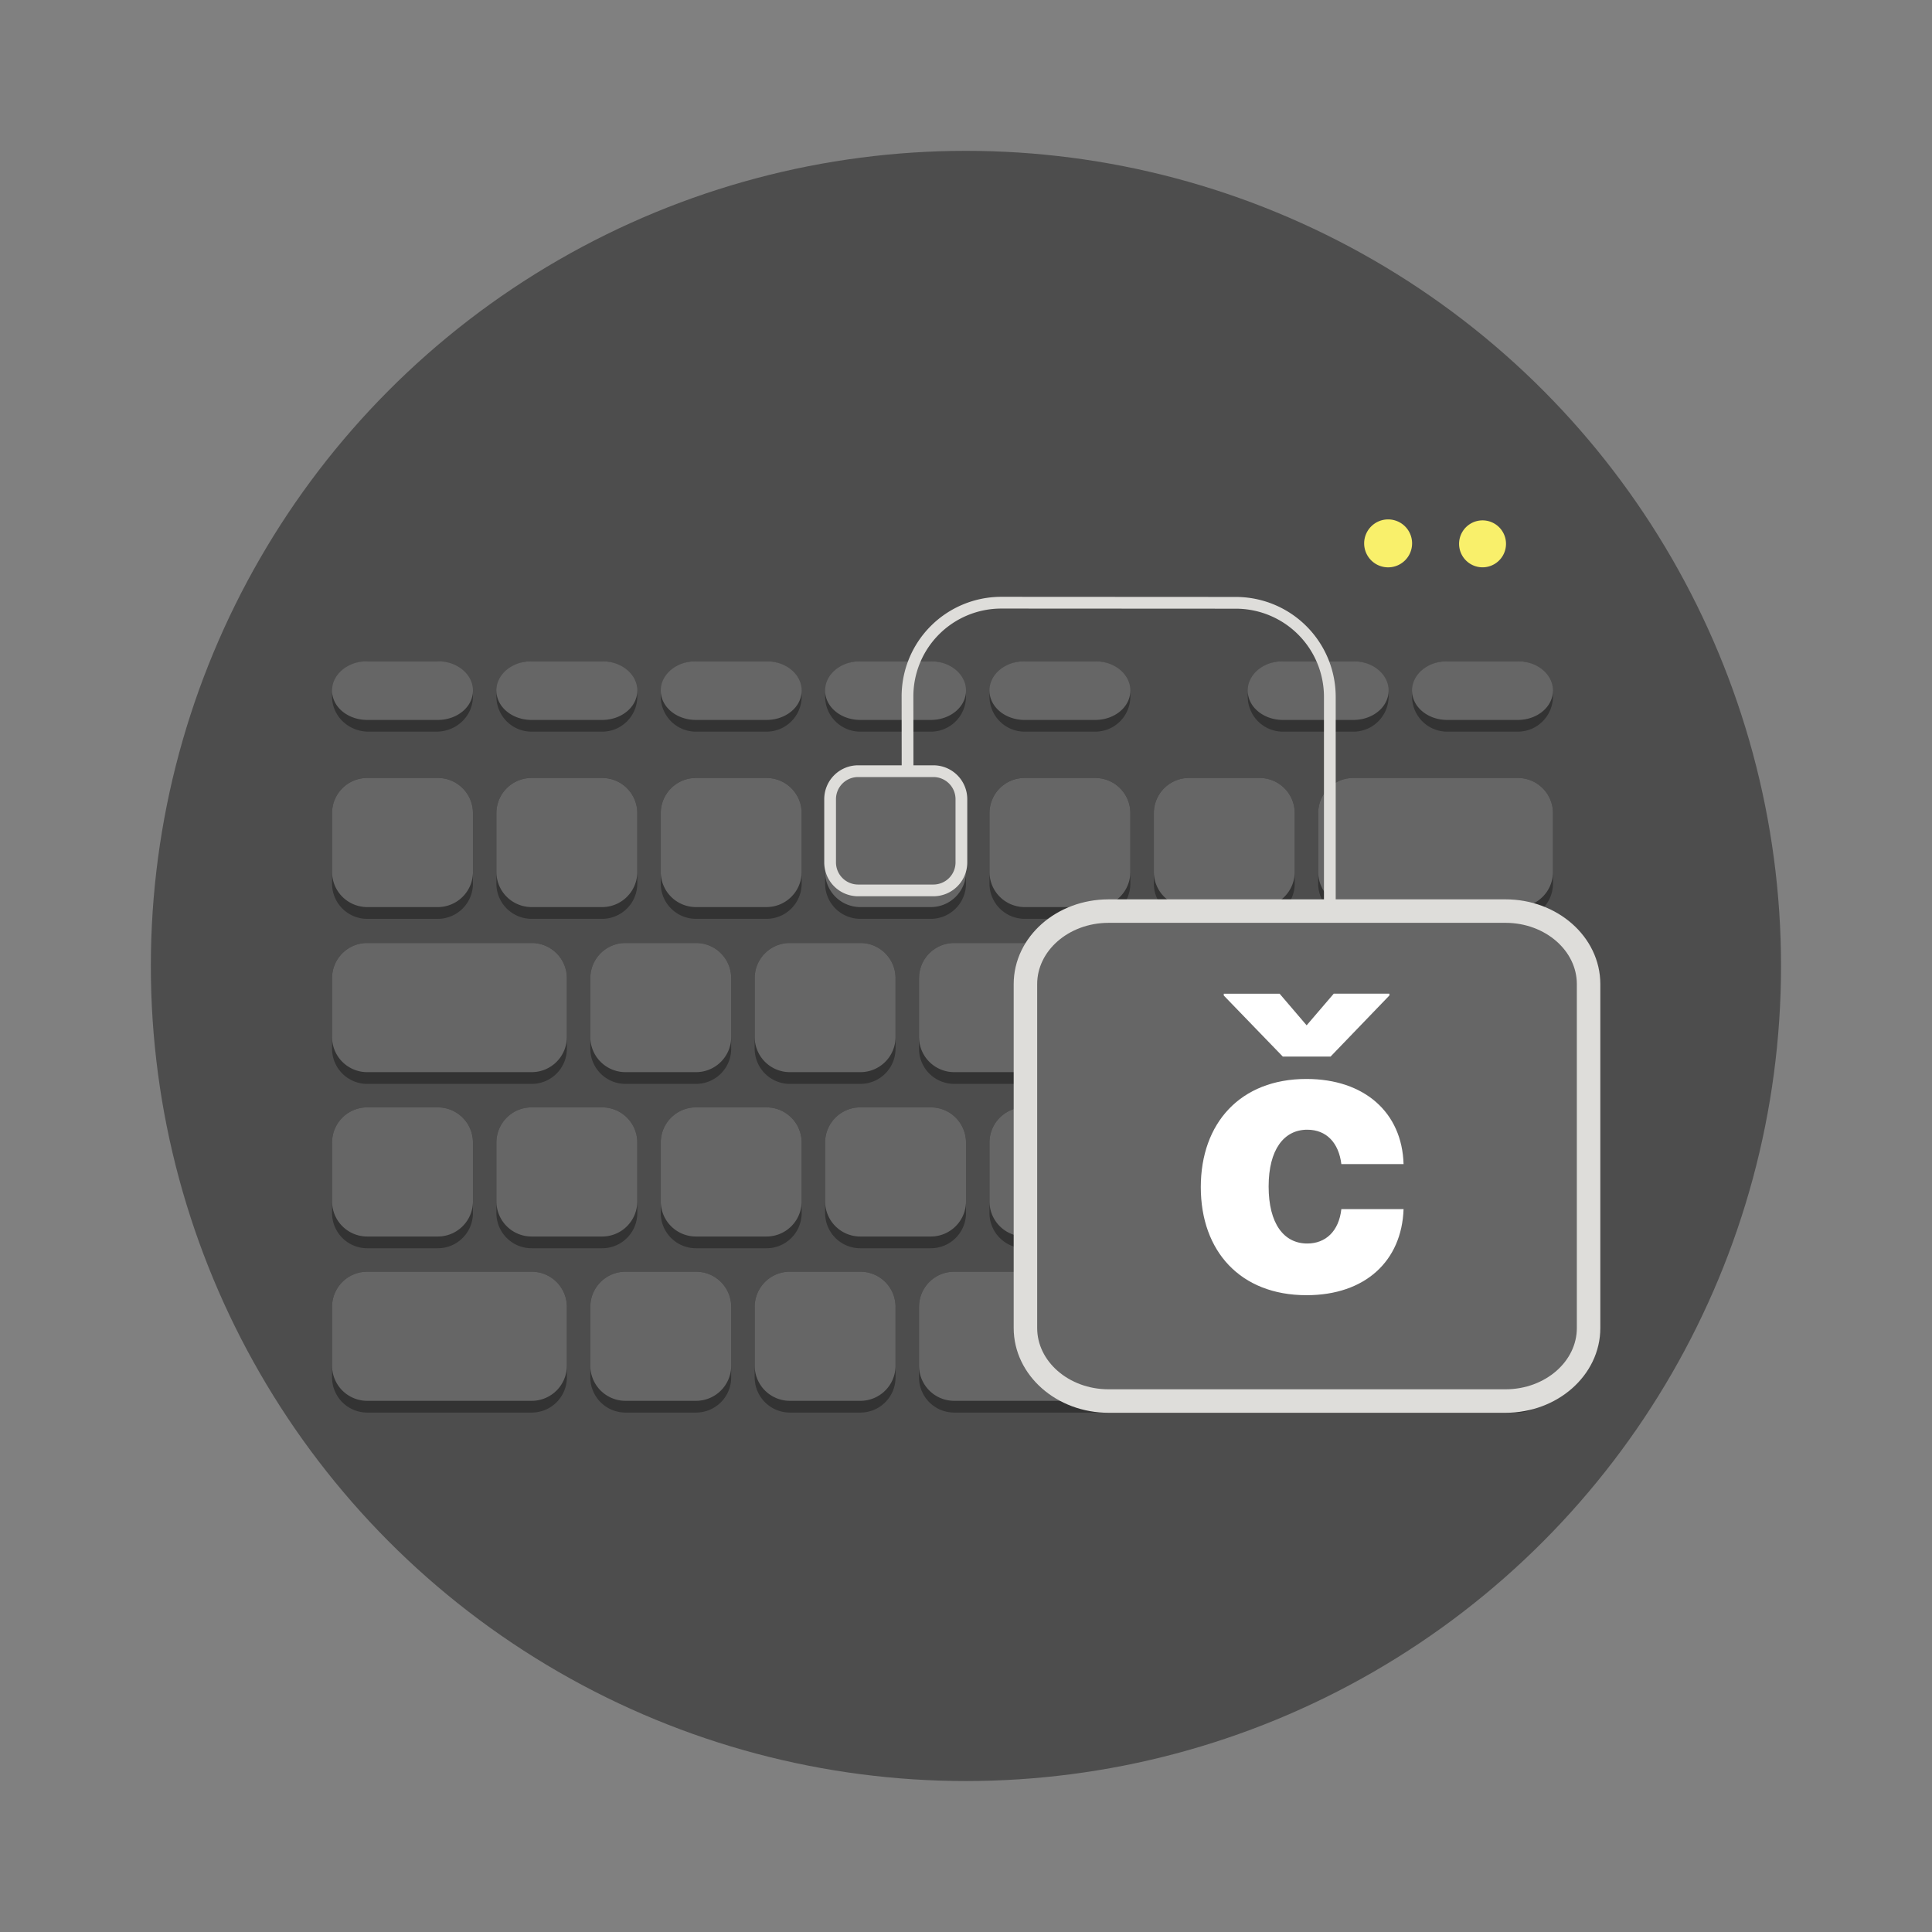<svg xmlns="http://www.w3.org/2000/svg" width="64" height="64"><rect width="100%" height="100%" fill="#808080" stroke="none"/><circle cx="31.998" cy="31.998" r="27.001" fill="#4d4d4d" style="paint-order:stroke fill markers"/><path fill="#333" d="M47.944 42.127h2.333c.646 0 1.167.52 1.167 1.166v2.334c0 .645-.521 1.166-1.167 1.166h-2.333a1.165 1.165 0 0 1-1.167-1.166v-2.334c0-.645.521-1.166 1.167-1.166m-16.333 0h13.222c.646 0 1.167.52 1.167 1.166v2.334c0 .645-.521 1.166-1.167 1.166H31.611a1.164 1.164 0 0 1-1.167-1.166v-2.334c0-.645.52-1.166 1.167-1.166m-5.445 0H28.5c.645 0 1.166.52 1.166 1.166v2.334c0 .645-.52 1.166-1.166 1.166h-2.334A1.165 1.165 0 0 1 25 45.627v-2.334c0-.645.52-1.166 1.166-1.166m-5.444 0h2.333c.646 0 1.167.52 1.167 1.166v2.334c0 .645-.521 1.166-1.167 1.166h-2.333a1.165 1.165 0 0 1-1.167-1.166v-2.334c0-.645.521-1.166 1.167-1.166m-8.555 0h5.444c.647 0 1.167.52 1.167 1.166v2.334c0 .645-.52 1.166-1.167 1.166h-5.444A1.164 1.164 0 0 1 11 45.627v-2.334c0-.645.52-1.166 1.167-1.166m38.095-8.914h.016c.645 0 1.166.52 1.166 1.167v6.161c0 .646-.52 1.167-1.166 1.167h-.016a1.164 1.164 0 0 1-1.166-1.167V34.38c0-.646.52-1.167 1.166-1.167m-2.318-1.975h2.334c.645 0 1.166.521 1.166 1.167v2.333c0 .646-.52 1.167-1.166 1.167h-2.334a1.165 1.165 0 0 1-1.166-1.167v-2.333c0-.646.52-1.167 1.166-1.167m-3.11 5.444h2.333c.645 0 1.166.522 1.166 1.167v2.333c0 .646-.52 1.167-1.166 1.167h-2.334a1.165 1.165 0 0 1-1.166-1.167V37.85c0-.645.52-1.167 1.166-1.167m-5.445 0h2.333c.646 0 1.167.522 1.167 1.167v2.333c0 .646-.521 1.167-1.167 1.167H39.39a1.165 1.165 0 0 1-1.167-1.167V37.85c0-.645.521-1.167 1.167-1.167m-27.222 0H14.5c.646 0 1.167.522 1.167 1.167v2.333c0 .646-.521 1.167-1.167 1.167h-2.333A1.165 1.165 0 0 1 11 40.182V37.85c0-.645.521-1.167 1.167-1.167m21.777 0h2.334c.645 0 1.166.522 1.166 1.167v2.333c0 .646-.52 1.167-1.166 1.167h-2.334a1.165 1.165 0 0 1-1.166-1.167V37.85c0-.645.52-1.167 1.166-1.167m-5.444 0h2.333c.646 0 1.167.522 1.167 1.167v2.333c0 .646-.521 1.167-1.167 1.167H28.5a1.165 1.165 0 0 1-1.167-1.167V37.85c0-.645.521-1.167 1.167-1.167m-5.444 0h2.333c.646 0 1.167.522 1.167 1.167v2.333c0 .646-.521 1.167-1.167 1.167h-2.333a1.165 1.165 0 0 1-1.167-1.167V37.85c0-.645.521-1.167 1.167-1.167m-5.445 0h2.334c.645 0 1.166.522 1.166 1.167v2.333c0 .646-.52 1.167-1.166 1.167H17.61a1.165 1.165 0 0 1-1.166-1.167V37.85c0-.645.52-1.167 1.166-1.167m24.89-5.445h2.333c.646 0 1.167.521 1.167 1.167v2.333c0 .646-.521 1.167-1.167 1.167H42.5a1.165 1.165 0 0 1-1.167-1.167v-2.333c0-.646.521-1.167 1.167-1.167m-5.445 0h2.334c.645 0 1.166.521 1.166 1.167v2.333c0 .646-.52 1.167-1.166 1.167h-2.334a1.165 1.165 0 0 1-1.166-1.167v-2.333c0-.646.52-1.167 1.166-1.167m-5.444 0h2.333c.646 0 1.167.521 1.167 1.167v2.333c0 .646-.521 1.167-1.167 1.167h-2.333a1.165 1.165 0 0 1-1.167-1.167v-2.333c0-.646.521-1.167 1.167-1.167m-5.445 0H28.5c.645 0 1.166.521 1.166 1.167v2.333c0 .646-.52 1.167-1.166 1.167h-2.334A1.165 1.165 0 0 1 25 34.738v-2.333c0-.646.52-1.167 1.166-1.167m-5.444 0h2.333c.646 0 1.167.521 1.167 1.167v2.333c0 .646-.521 1.167-1.167 1.167h-2.333a1.165 1.165 0 0 1-1.167-1.167v-2.333c0-.646.521-1.167 1.167-1.167m-8.555 0h5.444c.647 0 1.167.521 1.167 1.167v2.333c0 .646-.52 1.167-1.167 1.167h-5.444A1.164 1.164 0 0 1 11 34.738v-2.333c0-.646.52-1.167 1.167-1.167m32.666-5.467h5.445c.647 0 1.166.52 1.166 1.167v2.333c0 .645-.52 1.167-1.166 1.167h-5.445a1.165 1.165 0 0 1-1.166-1.167v-2.333c0-.646.52-1.167 1.166-1.167m-5.444 0h2.333c.646 0 1.167.52 1.167 1.167v2.333c0 .645-.521 1.167-1.167 1.167H39.39a1.165 1.165 0 0 1-1.167-1.167v-2.333c0-.646.521-1.167 1.167-1.167m-27.222 0H14.5c.646 0 1.167.52 1.167 1.167v2.333c0 .645-.521 1.167-1.167 1.167h-2.333A1.165 1.165 0 0 1 11 29.27v-2.333c0-.646.521-1.167 1.167-1.167m21.777 0h2.334c.645 0 1.166.52 1.166 1.167v2.333c0 .645-.52 1.167-1.166 1.167h-2.334a1.165 1.165 0 0 1-1.166-1.167v-2.333c0-.646.52-1.167 1.166-1.167m-5.444 0h2.333c.646 0 1.167.52 1.167 1.167v2.333c0 .645-.521 1.167-1.167 1.167H28.5a1.165 1.165 0 0 1-1.167-1.167v-2.333c0-.646.521-1.167 1.167-1.167m-5.444 0h2.333c.646 0 1.167.52 1.167 1.167v2.333c0 .645-.521 1.167-1.167 1.167h-2.333a1.165 1.165 0 0 1-1.167-1.167v-2.333c0-.646.521-1.167 1.167-1.167m-5.445 0h2.334c.645 0 1.166.52 1.166 1.167v2.333c0 .645-.52 1.167-1.166 1.167H17.61a1.165 1.165 0 0 1-1.166-1.167v-2.333c0-.646.52-1.167 1.166-1.167m30.333-3.866h2.333c.646 0 1.167.52 1.167 1.166s-.521 1.167-1.167 1.167h-2.333a1.165 1.165 0 0 1-1.167-1.167c0-.645.521-1.166 1.167-1.166m-5.444 0h2.333c.646 0 1.167.52 1.167 1.166s-.521 1.167-1.167 1.167H42.5a1.165 1.165 0 0 1-1.167-1.167c0-.645.521-1.166 1.167-1.166m-8.556 0h2.334c.645 0 1.166.52 1.166 1.166s-.52 1.167-1.166 1.167h-2.334a1.165 1.165 0 0 1-1.166-1.167c0-.645.52-1.166 1.166-1.166m-5.444 0h2.333c.646 0 1.167.52 1.167 1.166s-.521 1.167-1.167 1.167H28.5a1.165 1.165 0 0 1-1.167-1.167c0-.645.521-1.166 1.167-1.166m-5.444 0h2.333c.646 0 1.167.52 1.167 1.166s-.521 1.167-1.167 1.167h-2.333a1.165 1.165 0 0 1-1.167-1.167c0-.645.521-1.166 1.167-1.166m-5.445 0h2.334c.645 0 1.166.52 1.166 1.166s-.52 1.167-1.166 1.167H17.61a1.165 1.165 0 0 1-1.166-1.167c0-.645.52-1.166 1.166-1.166m-5.397 0h2.24c.672 0 1.213.52 1.213 1.166s-.54 1.167-1.214 1.167h-2.239c-.673 0-1.214-.52-1.214-1.167 0-.645.541-1.166 1.214-1.166"/><path fill="#666" d="M47.944 42.127h2.333c.646 0 1.167.52 1.167 1.166v1.945c0 .645-.521 1.166-1.167 1.166h-2.333a1.165 1.165 0 0 1-1.167-1.166v-1.945c0-.645.521-1.166 1.167-1.166m-16.333 0h13.222c.646 0 1.167.52 1.167 1.166v1.945c0 .645-.521 1.166-1.167 1.166H31.611a1.164 1.164 0 0 1-1.167-1.166v-1.945c0-.645.52-1.166 1.167-1.166m-5.445 0H28.5c.645 0 1.166.52 1.166 1.166v1.945c0 .645-.52 1.166-1.166 1.166h-2.334A1.165 1.165 0 0 1 25 45.238v-1.945c0-.645.52-1.166 1.166-1.166m-5.444 0h2.333c.646 0 1.167.52 1.167 1.166v1.945c0 .645-.521 1.166-1.167 1.166h-2.333a1.165 1.165 0 0 1-1.167-1.166v-1.945c0-.645.521-1.166 1.167-1.166m-8.555 0h5.444c.646 0 1.167.52 1.167 1.166v1.945c0 .645-.521 1.166-1.167 1.166h-5.444A1.164 1.164 0 0 1 11 45.238v-1.945c0-.645.52-1.166 1.167-1.166m38.095-9.273h.016c.645 0 1.166.521 1.166 1.167v6.161c0 .646-.52 1.167-1.166 1.167h-.016a1.164 1.164 0 0 1-1.166-1.167v-6.161c0-.646.52-1.167 1.166-1.167m-2.318-1.616h2.334c.645 0 1.166.521 1.166 1.167v1.944c0 .646-.52 1.167-1.166 1.167h-2.334a1.165 1.165 0 0 1-1.166-1.167v-1.944c0-.646.52-1.167 1.166-1.167m-3.11 5.444h2.333c.645 0 1.166.521 1.166 1.167v1.944c0 .646-.52 1.167-1.166 1.167h-2.334a1.165 1.165 0 0 1-1.166-1.167V37.85c0-.646.52-1.167 1.166-1.167m-5.445 0h2.333c.646 0 1.167.521 1.167 1.167v1.944c0 .646-.521 1.167-1.167 1.167H39.39a1.165 1.165 0 0 1-1.167-1.167V37.85c0-.646.521-1.167 1.167-1.167m-27.222 0H14.5c.646 0 1.167.521 1.167 1.167v1.944c0 .646-.521 1.167-1.167 1.167h-2.333A1.165 1.165 0 0 1 11 39.793V37.85c0-.646.521-1.167 1.167-1.167m21.777 0h2.334c.645 0 1.166.521 1.166 1.167v1.944c0 .646-.52 1.167-1.166 1.167h-2.334a1.165 1.165 0 0 1-1.166-1.167V37.85c0-.646.52-1.167 1.166-1.167m-5.444 0h2.333c.646 0 1.167.521 1.167 1.167v1.944c0 .646-.521 1.167-1.167 1.167H28.5a1.165 1.165 0 0 1-1.167-1.167V37.85c0-.646.521-1.167 1.167-1.167m-5.444 0h2.333c.646 0 1.167.521 1.167 1.167v1.944c0 .646-.521 1.167-1.167 1.167h-2.333a1.165 1.165 0 0 1-1.167-1.167V37.85c0-.646.521-1.167 1.167-1.167m-5.445 0h2.334c.645 0 1.166.521 1.166 1.167v1.944c0 .646-.52 1.167-1.166 1.167H17.61a1.165 1.165 0 0 1-1.166-1.167V37.85c0-.646.52-1.167 1.166-1.167m24.89-5.445h2.333c.646 0 1.167.521 1.167 1.167v1.944c0 .646-.521 1.167-1.167 1.167H42.5a1.165 1.165 0 0 1-1.167-1.167v-1.944c0-.646.521-1.167 1.167-1.167m-5.445 0h2.334c.645 0 1.166.521 1.166 1.167v1.944c0 .646-.52 1.167-1.166 1.167h-2.334a1.165 1.165 0 0 1-1.166-1.167v-1.944c0-.646.52-1.167 1.166-1.167m-5.444 0h2.333c.646 0 1.167.521 1.167 1.167v1.944c0 .646-.521 1.167-1.167 1.167h-2.333a1.165 1.165 0 0 1-1.167-1.167v-1.944c0-.646.521-1.167 1.167-1.167m-5.445 0H28.5c.645 0 1.166.521 1.166 1.167v1.944c0 .646-.52 1.167-1.166 1.167h-2.334A1.165 1.165 0 0 1 25 34.349v-1.944c0-.646.52-1.167 1.166-1.167m-5.444 0h2.333c.646 0 1.167.521 1.167 1.167v1.944c0 .646-.521 1.167-1.167 1.167h-2.333a1.165 1.165 0 0 1-1.167-1.167v-1.944c0-.646.521-1.167 1.167-1.167m-8.555 0h5.444c.646 0 1.167.521 1.167 1.167v1.944c0 .646-.521 1.167-1.167 1.167h-5.444A1.164 1.164 0 0 1 11 34.349v-1.944c0-.646.52-1.167 1.167-1.167m32.666-5.467h5.445c.645 0 1.166.52 1.166 1.166v1.945c0 .645-.52 1.166-1.166 1.166h-5.445a1.165 1.165 0 0 1-1.166-1.166v-1.945c0-.645.52-1.166 1.166-1.166m-5.444 0h2.333c.646 0 1.167.52 1.167 1.166v1.945c0 .645-.521 1.166-1.167 1.166H39.39a1.165 1.165 0 0 1-1.167-1.166v-1.945c0-.645.521-1.166 1.167-1.166m-27.222 0H14.5c.646 0 1.167.52 1.167 1.166v1.945c0 .645-.521 1.166-1.167 1.166h-2.333A1.165 1.165 0 0 1 11 28.882v-1.945c0-.645.521-1.166 1.167-1.166m21.777 0h2.334c.645 0 1.166.52 1.166 1.166v1.945c0 .645-.52 1.166-1.166 1.166h-2.334a1.165 1.165 0 0 1-1.166-1.166v-1.945c0-.645.52-1.166 1.166-1.166m-5.444 0h2.333c.646 0 1.167.52 1.167 1.166v1.945c0 .645-.521 1.166-1.167 1.166H28.5a1.165 1.165 0 0 1-1.167-1.166v-1.945c0-.645.521-1.166 1.167-1.166m-5.444 0h2.333c.646 0 1.167.52 1.167 1.166v1.945c0 .645-.521 1.166-1.167 1.166h-2.333a1.165 1.165 0 0 1-1.167-1.166v-1.945c0-.645.521-1.166 1.167-1.166m-5.445 0h2.334c.645 0 1.166.52 1.166 1.166v1.945c0 .645-.52 1.166-1.166 1.166H17.61a1.165 1.165 0 0 1-1.166-1.166v-1.945c0-.645.52-1.166 1.166-1.166m30.333-3.866h2.333c.646 0 1.167.433 1.167.972 0 .54-.521.972-1.167.972h-2.333c-.646 0-1.167-.433-1.167-.972 0-.54.521-.972 1.167-.972m-5.444 0h2.333c.646 0 1.167.433 1.167.972 0 .54-.521.972-1.167.972H42.5c-.646 0-1.167-.433-1.167-.972 0-.54.521-.972 1.167-.972m-8.556 0h2.334c.645 0 1.166.433 1.166.972 0 .54-.52.972-1.166.972h-2.334c-.645 0-1.166-.433-1.166-.972 0-.54.52-.972 1.166-.972m-5.444 0h2.333c.646 0 1.167.433 1.167.972 0 .54-.521.972-1.167.972H28.5c-.646 0-1.167-.433-1.167-.972 0-.54.521-.972 1.167-.972m-5.444 0h2.333c.646 0 1.167.433 1.167.972 0 .54-.521.972-1.167.972h-2.333c-.646 0-1.167-.433-1.167-.972 0-.54.521-.972 1.167-.972m-5.445 0h2.334c.645 0 1.166.433 1.166.972 0 .54-.52.972-1.166.972H17.61c-.645 0-1.166-.433-1.166-.972 0-.54.52-.972 1.166-.972m-5.444 0H14.5c.646 0 1.167.433 1.167.972 0 .54-.521.972-1.167.972h-2.333c-.646 0-1.167-.433-1.167-.972 0-.54.521-.972 1.167-.972"/><path fill="#f9f06b" d="M45.984 17.206a.794.794 0 1 1-.001 1.588.794.794 0 0 1 .001-1.588m3.126.032a.777.777 0 1 1 .002 1.555.777.777 0 0 1-.001-1.555"/><g stroke="#deddda" stroke-linecap="round" stroke-linejoin="round" style="paint-order:normal"><path fill="none" d="M96.965 77.023V47.019a8.007 8.007 0 0 0-8-8.008L68.988 39c-2.121 0-4.152.84-5.652 2.34s-2.34 3.535-2.336 5.653l.012 12" style="paint-order:normal" transform="translate(6.333 4.794)scale(.389)"/><path fill="#666" stroke-width="2" d="M78.125 65.262h33.797c3.91 0 7.078 2.785 7.078 6.219v29.285c0 3.433-3.168 6.219-7.078 6.219H78.125c-3.91 0-7.082-2.786-7.082-6.22V71.482c0-3.434 3.172-6.219 7.082-6.219" style="paint-order:normal" transform="translate(6.333 4.794)scale(.389)"/><path fill="#666" fill-rule="evenodd" d="M56.797 53.348h6.406a2.384 2.384 0 0 1 2.387 2.387v5.379a2.384 2.384 0 0 1-2.387 2.386h-6.406a2.384 2.384 0 0 1-2.387-2.386v-5.38a2.384 2.384 0 0 1 2.387-2.386" style="paint-order:normal" transform="translate(6.333 4.794)scale(.389)"/></g><path fill="#fff" d="M43.28 42.905c1.947 0 3.156-1.135 3.215-2.852h-2.061c-.082.737-.524 1.14-1.129 1.14-.775 0-1.28-.657-1.28-1.89 0-1.225.51-1.88 1.28-1.88.632 0 1.042.43 1.129 1.139h2.061c-.05-1.708-1.294-2.82-3.22-2.82-2.18 0-3.497 1.455-3.497 3.584 0 2.119 1.308 3.579 3.501 3.579m-.89-9.987h-1.85v.06L42.494 35h1.583l1.949-2.024v-.059h-1.844l-.898 1.048z"/></svg>